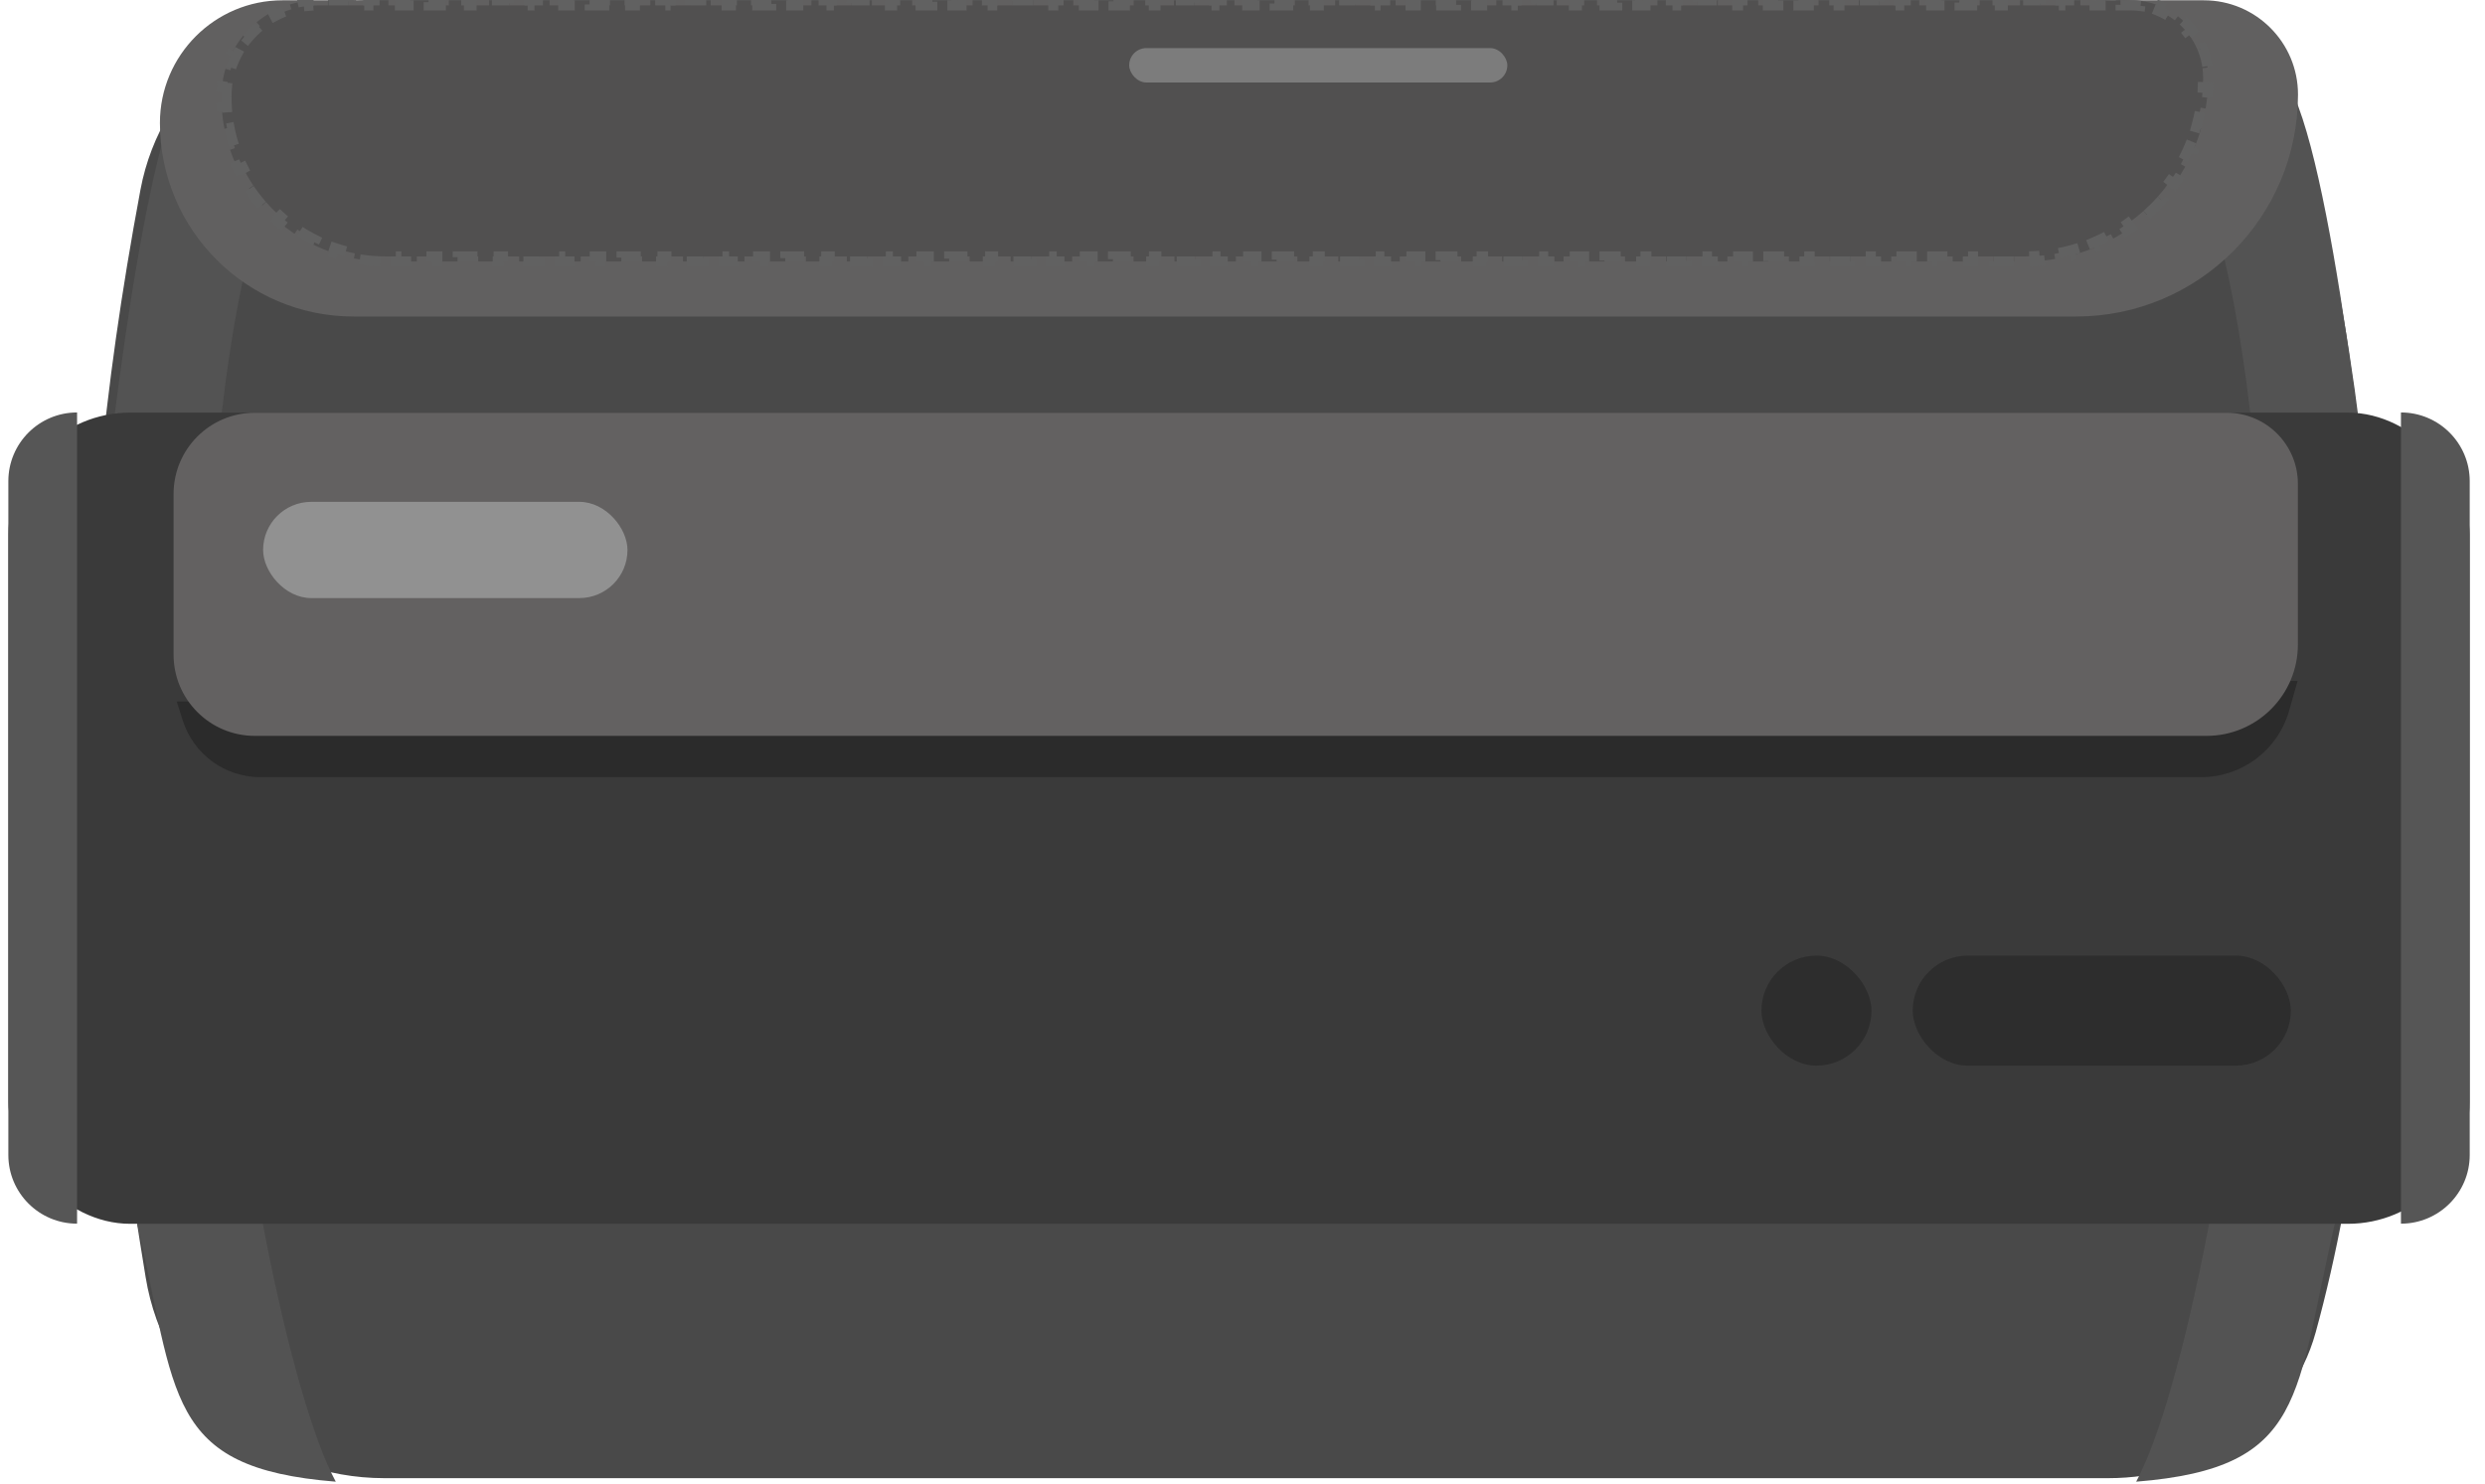 <svg width="67" height="40" viewBox="0 0 67 40" fill="none" xmlns="http://www.w3.org/2000/svg">
<path d="M3.787 5.116C4.349 2.112 7.028 0.004 10.084 0.004H56.379C59.164 0.004 61.681 1.752 62.342 4.458C64.878 14.842 64.71 27.662 62.434 35.927C61.757 38.386 59.397 39.855 56.846 39.855H10.36C7.179 39.855 4.441 37.578 3.927 34.439C2.179 23.759 1.711 16.207 3.787 5.116Z" fill="#494949"/>
<path d="M61.858 2.6C60.895 0.376 58.244 -0.056 57.039 0.006C64.175 9.551 60.005 35.501 57.595 39.95C62.229 39.579 61.858 37.633 62.971 32.906C64.083 28.18 64.268 19.375 64.175 17.336C64.083 15.297 63.063 5.381 61.858 2.6Z" fill="#535353"/>
<path d="M4.79 2.6C5.754 0.376 8.405 -0.056 9.609 0.006C2.473 9.551 6.644 35.501 9.053 39.95C4.419 39.579 4.79 37.633 3.678 32.906C2.566 28.18 2.38 19.375 2.473 17.336C2.566 15.297 3.585 5.381 4.79 2.6Z" fill="#535353"/>
<rect x="0.227" y="11.125" width="66.358" height="21.872" rx="3.285" fill="#3A3A3A"/>
<path d="M4.766 18.915L61.948 18.359L61.717 19.168C61.415 20.225 60.448 20.954 59.348 20.954H7.016C6.062 20.954 5.218 20.337 4.929 19.428L4.766 18.915Z" fill="#2B2B2B"/>
<path d="M4.68 13.319C4.68 12.109 5.66 11.129 6.87 11.129H60.039C61.097 11.129 61.955 11.987 61.955 13.045V17.377C61.955 18.738 60.852 19.841 59.491 19.841H6.87C5.66 19.841 4.68 18.86 4.68 17.651V13.319Z" fill="#636161"/>
<path d="M4.312 3.314C4.312 1.488 5.793 0.008 7.619 0.008H59.419C60.821 0.008 61.958 1.145 61.958 2.548C61.958 5.854 59.278 8.534 55.972 8.534H9.533C6.65 8.534 4.312 6.197 4.312 3.314Z" fill="#616060"/>
<path d="M6.106 2.611C6.106 2.529 6.11 2.448 6.117 2.369L5.981 2.356C5.998 2.183 6.031 2.016 6.08 1.855L6.211 1.895C6.258 1.739 6.321 1.589 6.396 1.448L6.276 1.384C6.356 1.233 6.452 1.091 6.56 0.959L6.665 1.046C6.768 0.922 6.882 0.807 7.007 0.704L6.92 0.599C7.052 0.491 7.194 0.396 7.345 0.315L7.409 0.435C7.55 0.36 7.7 0.297 7.856 0.25L7.816 0.119C7.977 0.071 8.144 0.037 8.317 0.02L8.33 0.156C8.409 0.149 8.49 0.145 8.572 0.145H8.843V0.008H9.386V0.145H9.93V0.008H10.473V0.145H11.016V0.008H11.559V0.145H12.102V0.008H12.645V0.145H13.188V0.008H13.731V0.145H14.274V0.008H14.817V0.145H15.36V0.008H15.903V0.145H16.447V0.008H16.99V0.145H17.533V0.008H18.076V0.145H18.619V0.008H19.162V0.145H19.705V0.008H20.248V0.145H20.791V0.008H21.334V0.145H21.878V0.008H22.421V0.145H22.964V0.008H23.507V0.145H24.05V0.008H24.593V0.145H25.136V0.008H25.679V0.145H26.222V0.008H26.765V0.145H27.308V0.008H27.852V0.145H28.395V0.008H28.938V0.145H29.481V0.008H30.024V0.145H30.567V0.008H31.11V0.145H31.653V0.008H32.196V0.145H32.739V0.008H33.282V0.145H33.825V0.008H34.368V0.145H34.912V0.008H35.455V0.145H35.998V0.008H36.541V0.145H37.084V0.008H37.627V0.145H38.17V0.008H38.713V0.145H39.256V0.008H39.799V0.145H40.343V0.008H40.886V0.145H41.429V0.008H41.972V0.145H42.515V0.008H43.058V0.145H43.601V0.008H44.144V0.145H44.687V0.008H45.23V0.145H45.773V0.008H46.316V0.145H46.859V0.008H47.403V0.145H47.946V0.008H48.489V0.145H49.032V0.008H49.575V0.145H50.118V0.008H50.661V0.145H51.204V0.008H51.747V0.145H52.29V0.008H52.834V0.145H53.377V0.008H53.92V0.145H54.463V0.008H55.006V0.145H55.549V0.008H56.092V0.145H56.635V0.008H57.178V0.145H57.45C57.536 0.145 57.621 0.15 57.705 0.161L57.722 0.025C57.906 0.049 58.083 0.097 58.249 0.166L58.196 0.293C58.355 0.358 58.503 0.444 58.637 0.548L58.72 0.439C58.865 0.55 58.995 0.68 59.106 0.824L58.997 0.908C59.1 1.042 59.186 1.19 59.252 1.348L59.378 1.296C59.447 1.462 59.495 1.638 59.519 1.822L59.383 1.84C59.394 1.923 59.4 2.008 59.4 2.095C59.4 2.186 59.397 2.276 59.392 2.365L59.529 2.373C59.519 2.56 59.498 2.744 59.468 2.925L59.333 2.903C59.302 3.082 59.262 3.258 59.213 3.43L59.344 3.467C59.293 3.647 59.231 3.822 59.161 3.992L59.034 3.94C58.965 4.107 58.886 4.269 58.799 4.426L58.919 4.493C58.829 4.655 58.73 4.812 58.623 4.963L58.511 4.884C58.407 5.031 58.294 5.172 58.174 5.306L58.276 5.398C58.153 5.536 58.021 5.667 57.883 5.791L57.792 5.689C57.657 5.809 57.517 5.921 57.369 6.026L57.449 6.138C57.298 6.245 57.141 6.344 56.978 6.434L56.912 6.314C56.755 6.401 56.592 6.479 56.425 6.549L56.477 6.675C56.307 6.746 56.132 6.807 55.953 6.859L55.915 6.727C55.743 6.777 55.567 6.817 55.388 6.847L55.411 6.982C55.23 7.013 55.045 7.033 54.858 7.044L54.851 6.907C54.761 6.912 54.671 6.914 54.58 6.914H54.304V7.051H53.752V6.914H53.2V7.051H52.648V6.914H52.096V7.051H51.543V6.914H50.991V7.051H50.439V6.914H49.887V7.051H49.335V6.914H48.783V7.051H48.231V6.914H47.678V7.051H47.126V6.914H46.574V7.051H46.022V6.914H45.47V7.051H44.918V6.914H44.366V7.051H43.813V6.914H43.261V7.051H42.709V6.914H42.157V7.051H41.605V6.914H41.053V7.051H40.501V6.914H39.949V7.051H39.396V6.914H38.844V7.051H38.292V6.914H37.74V7.051H37.188V6.914H36.636V7.051H36.084V6.914H35.532V7.051H34.979V6.914H34.427V7.051H33.875V6.914H33.323V7.051H32.771V6.914H32.219V7.051H31.666V6.914H31.114V7.051H30.562V6.914H30.01V7.051H29.458V6.914H28.906V7.051H28.354V6.914H27.802V7.051H27.249V6.914H26.697V7.051H26.145V6.914H25.593V7.051H25.041V6.914H24.489V7.051H23.937V6.914H23.384V7.051H22.832V6.914H22.28V7.051H21.728V6.914H21.176V7.051H20.624V6.914H20.072V7.051H19.52V6.914H18.967V7.051H18.415V6.914H17.863V7.051H17.311V6.914H16.759V7.051H16.207V6.914H15.655V7.051H15.102V6.914H14.55V7.051H13.998V6.914H13.446V7.051H12.894V6.914H12.342V7.051H11.79V6.914H11.238V7.051H10.685V6.914H10.409C10.315 6.914 10.22 6.911 10.127 6.905L10.119 7.042C9.923 7.029 9.731 7.004 9.543 6.967L9.569 6.833C9.383 6.796 9.202 6.747 9.025 6.687L8.981 6.817C8.797 6.754 8.618 6.68 8.445 6.594L8.505 6.472C8.336 6.388 8.174 6.294 8.018 6.19L7.942 6.303C7.781 6.195 7.627 6.077 7.481 5.949L7.572 5.847C7.43 5.723 7.297 5.59 7.174 5.448L7.071 5.539C6.943 5.393 6.825 5.239 6.717 5.078L6.83 5.002C6.726 4.846 6.632 4.684 6.548 4.515L6.426 4.575C6.34 4.402 6.266 4.223 6.203 4.039L6.333 3.995C6.273 3.818 6.224 3.637 6.188 3.451L6.053 3.477C6.016 3.289 5.991 3.097 5.978 2.902L6.115 2.893C6.109 2.8 6.106 2.706 6.106 2.611Z" fill="#515050" stroke="#616161" stroke-width="0.274" stroke-dasharray="0.55 0.55"/>
<path d="M64.734 11.121C65.758 11.121 66.588 11.951 66.588 12.975V31.14C66.588 32.163 65.758 32.993 64.734 32.993V11.121Z" fill="#565656"/>
<path d="M2.078 11.121C1.054 11.121 0.225 11.951 0.225 12.975V31.14C0.225 32.163 1.054 32.993 2.078 32.993V11.121Z" fill="#565656"/>
<rect x="51.57" y="25.766" width="10.195" height="2.966" rx="1.483" fill="#2D2D2D"/>
<rect x="7.094" y="13.531" width="9.824" height="2.595" rx="1.298" fill="#919191"/>
<rect x="30.445" y="1.297" width="10.195" height="0.927" rx="0.463" fill="#7C7C7C"/>
<rect x="47.492" y="25.766" width="2.966" height="2.966" rx="1.483" fill="#2D2D2D"/>
</svg>

